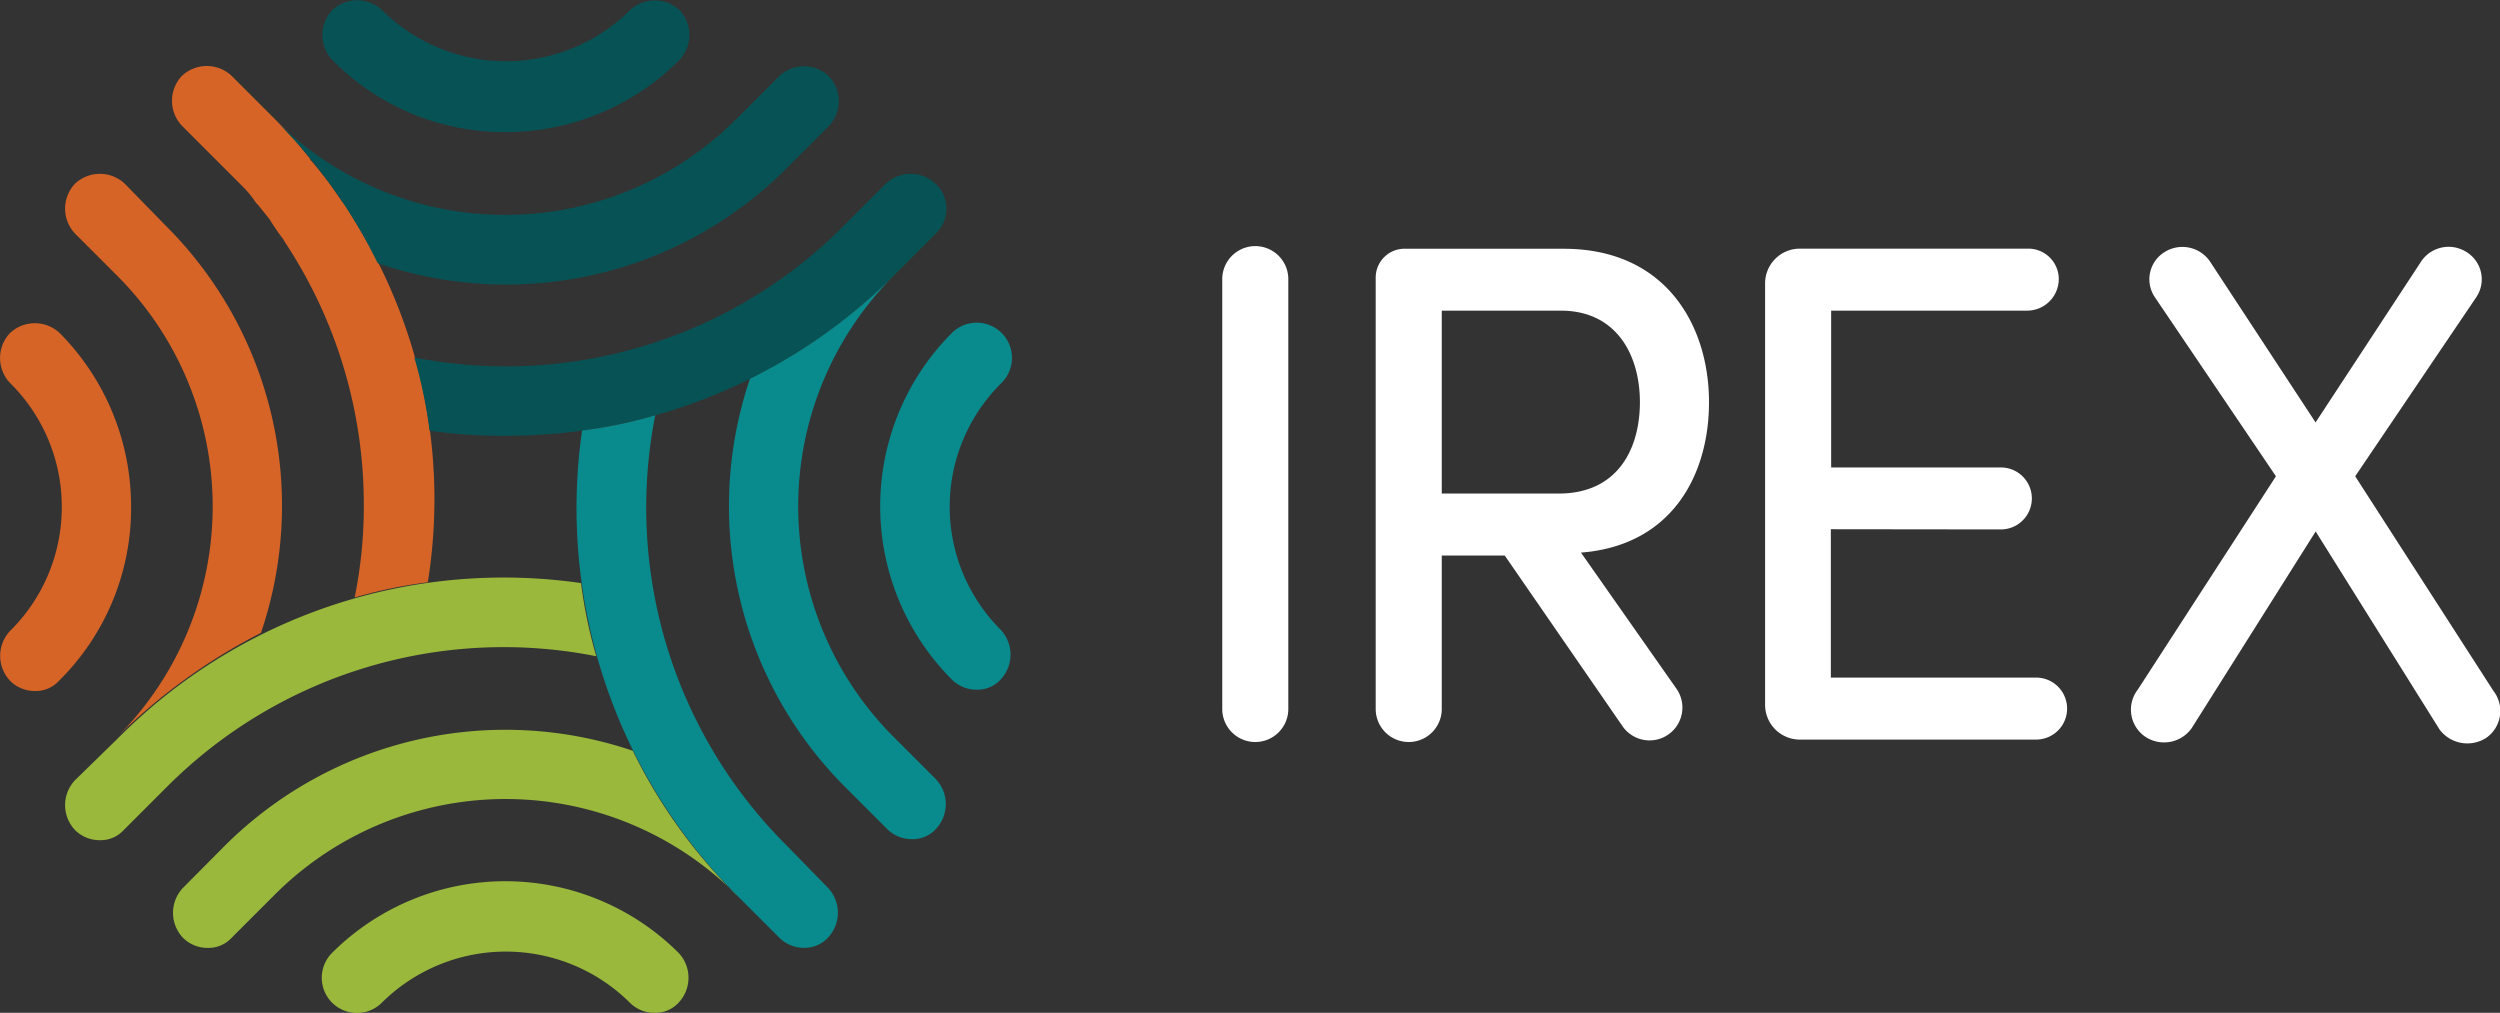 <svg id="Layer_1" data-name="Layer 1" xmlns="http://www.w3.org/2000/svg" width="246.02"
    height="99.67" viewBox="0 0 246.02 99.67">
    <rect x="0" y="0" width="246.02" height="99.67" fill="#333333" stroke="none"/>
    <defs>
        <style>
            .cls-1{fill:#075254;}.cls-2{fill:#99b83c;}.cls-3{fill:#d76427;}.cls-4{fill:#098b8e;}.cls-5{fill:#FFF;}</style>
    </defs>
    <title>logo</title>
    <path class="cls-5" d="M126.78,69.77a3.25,3.25,0,1,1-6.5,0V27.47a3.25,3.25,0,1,1,6.5,0Z" />
    <path class="cls-5"
        d="M148.08,54.67h-6.2v15.1a3.25,3.25,0,1,1-6.5,0V27.28a2.84,2.84,0,0,1,2.7-2.8h15.8c10.1,0,14.3,7.6,14.3,15.1,0,7.1-3.6,14.1-12.6,14.8l9.4,13.4a3.23,3.23,0,0,1-5.3,3.7Zm-6.2-24.1v18h11.5c5.9,0,8-4.5,8-9s-2.2-9-7.8-9Z" />
    <path class="cls-5"
        d="M180.17,52.08v14.6h20.2a3.05,3.05,0,1,1,0,6.1H177a3.42,3.42,0,0,1-3.3-3.4V27.87a3.42,3.42,0,0,1,3.3-3.4h22.5a3,3,0,0,1,3.1,3,3.12,3.12,0,0,1-3.1,3.1h-19.3V46h16.7a3.05,3.05,0,1,1,0,6.1Z" />
    <path class="cls-5"
        d="M215.67,71.67a3.33,3.33,0,0,1-4.6.8,3.22,3.22,0,0,1-.7-4.6l13.6-21-11.9-17.6a3.15,3.15,0,0,1,1-4.5,3.29,3.29,0,0,1,4.5,1.1l10.3,15.7,10.3-15.7a3.26,3.26,0,0,1,4.5-1.1,3.15,3.15,0,0,1,1,4.5l-11.9,17.6L245.38,68a3.22,3.22,0,0,1-.7,4.6,3.42,3.42,0,0,1-4.6-.8l-12.2-19.5Z" />
    <path class="cls-2"
        d="M58.68,64.58a46.11,46.11,0,0,1-1.5-7.2,53.45,53.45,0,0,0-45.6,15.3l-4.2,4.1a3.57,3.57,0,0,0,0,4.9,3.41,3.41,0,0,0,2.4,1,3.1,3.1,0,0,0,2.4-1l4.2-4.2A46.8,46.8,0,0,1,58.68,64.58Z" />
    <path class="cls-2" d="M64.88,61.08v0Z" />
    <path class="cls-2"
        d="M32.68,93.77a3.46,3.46,0,0,0,4.9,4.9,17.32,17.32,0,0,1,24.4,0,3.41,3.41,0,0,0,2.4,1,3.1,3.1,0,0,0,2.4-1,3.57,3.57,0,0,0,0-4.9A24.14,24.14,0,0,0,32.68,93.77Z" />
    <path class="cls-2"
        d="M72.47,88.08a52.24,52.24,0,0,1-10.2-14.2,39.11,39.11,0,0,0-40.2,9.4L18,87.38a3.57,3.57,0,0,0,0,4.9,3.41,3.41,0,0,0,2.4,1,3.1,3.1,0,0,0,2.4-1l4.2-4.2a32.11,32.11,0,0,1,45.5,0Z" />
    <path class="cls-3"
        d="M35.18,22.18h0c-.5-.8-.9-1.5-1.4-2.2a.1.1,0,0,0-.1-.1,37.92,37.92,0,0,0-3-4c-.1-.1-.2-.2-.2-.3L29,13.77l-.3-.3c-.5-.6-1.1-1.2-1.7-1.8l-4.2-4.2a3.57,3.57,0,0,0-4.9,0,3.57,3.57,0,0,0,0,4.9l4.2,4.2,1.5,1.5.3.3a10.1,10.1,0,0,1,1.3,1.6l.2.2,1.2,1.5c0,.1.1.1.1.2.4.6.8,1.2,1.2,1.7,0,.1.1.1.1.2a46.72,46.72,0,0,1,7.8,26V50a44.56,44.56,0,0,1-.9,8.8,46.11,46.11,0,0,1,7.2-1.5A51.71,51.71,0,0,0,35.18,22.18Z" />
    <path class="cls-3"
        d="M12.28,18.08a3.57,3.57,0,0,0-4.9,0,3.57,3.57,0,0,0,0,4.9l4.1,4.1a32.11,32.11,0,0,1,0,45.5h0a56.59,56.59,0,0,1,14.2-10.3,38.89,38.89,0,0,0-9.4-40.1Z" />
    <path class="cls-3"
        d="M5.88,32.78a3.57,3.57,0,0,0-4.9,0,3.57,3.57,0,0,0,0,4.9,17.1,17.1,0,0,1,5.1,12.2A17.1,17.1,0,0,1,1,62.08,3.57,3.57,0,0,0,1,67a3.41,3.41,0,0,0,2.4,1,3.1,3.1,0,0,0,2.4-1,23.89,23.89,0,0,0,7.1-17.1A24.22,24.22,0,0,0,5.88,32.78Z" />
    <path class="cls-1"
        d="M49.77,13a24.16,24.16,0,0,0,17.1-7.1,3.57,3.57,0,0,0,0-4.9A3.57,3.57,0,0,0,62,1a17.32,17.32,0,0,1-24.4,0,3.57,3.57,0,0,0-4.9,0,3.57,3.57,0,0,0,0,4.9A23.75,23.75,0,0,0,49.77,13Z" />
    <path class="cls-1"
        d="M92.07,18.08a3.57,3.57,0,0,0-4.9,0l-4.1,4.1a46.86,46.86,0,0,1-42.3,13,46.11,46.11,0,0,1,1.5,7.2,48.52,48.52,0,0,0,7.6.5A53.75,53.75,0,0,0,88,27.08l4.1-4.1A3.38,3.38,0,0,0,92.07,18.08Z" />
    <path class="cls-1"
        d="M49.77,28a38.91,38.91,0,0,0,27.6-11.4l4.2-4.2a3.57,3.57,0,0,0,0-4.9,3.57,3.57,0,0,0-4.9,0l-4.2,4.2a32.11,32.11,0,0,1-45.5,0,52.24,52.24,0,0,1,10.2,14.2A38.73,38.73,0,0,0,49.77,28Z" />
    <path class="cls-4"
        d="M77.38,83.17a46.91,46.91,0,0,1-12.9-42.3,46.11,46.11,0,0,1-7.2,1.5,53.88,53.88,0,0,0,15.2,45.7l4.2,4.2a3.41,3.41,0,0,0,2.4,1,3.1,3.1,0,0,0,2.4-1,3.57,3.57,0,0,0,0-4.9Z" />
    <path class="cls-4"
        d="M88,72.58a32.11,32.11,0,0,1,0-45.5,53.82,53.82,0,0,1-14.2,10.2,39.11,39.11,0,0,0,9.4,40.2l4.1,4.1a3.41,3.41,0,0,0,2.4,1,3.1,3.1,0,0,0,2.4-1,3.57,3.57,0,0,0,0-4.9Z" />
    <path class="cls-4"
        d="M98.57,37.67a3.46,3.46,0,0,0-4.9-4.9,24.14,24.14,0,0,0,0,34.1,3.41,3.41,0,0,0,2.4,1,3.1,3.1,0,0,0,2.4-1,3.57,3.57,0,0,0,0-4.9A17.11,17.11,0,0,1,98.57,37.67Z" />
</svg>